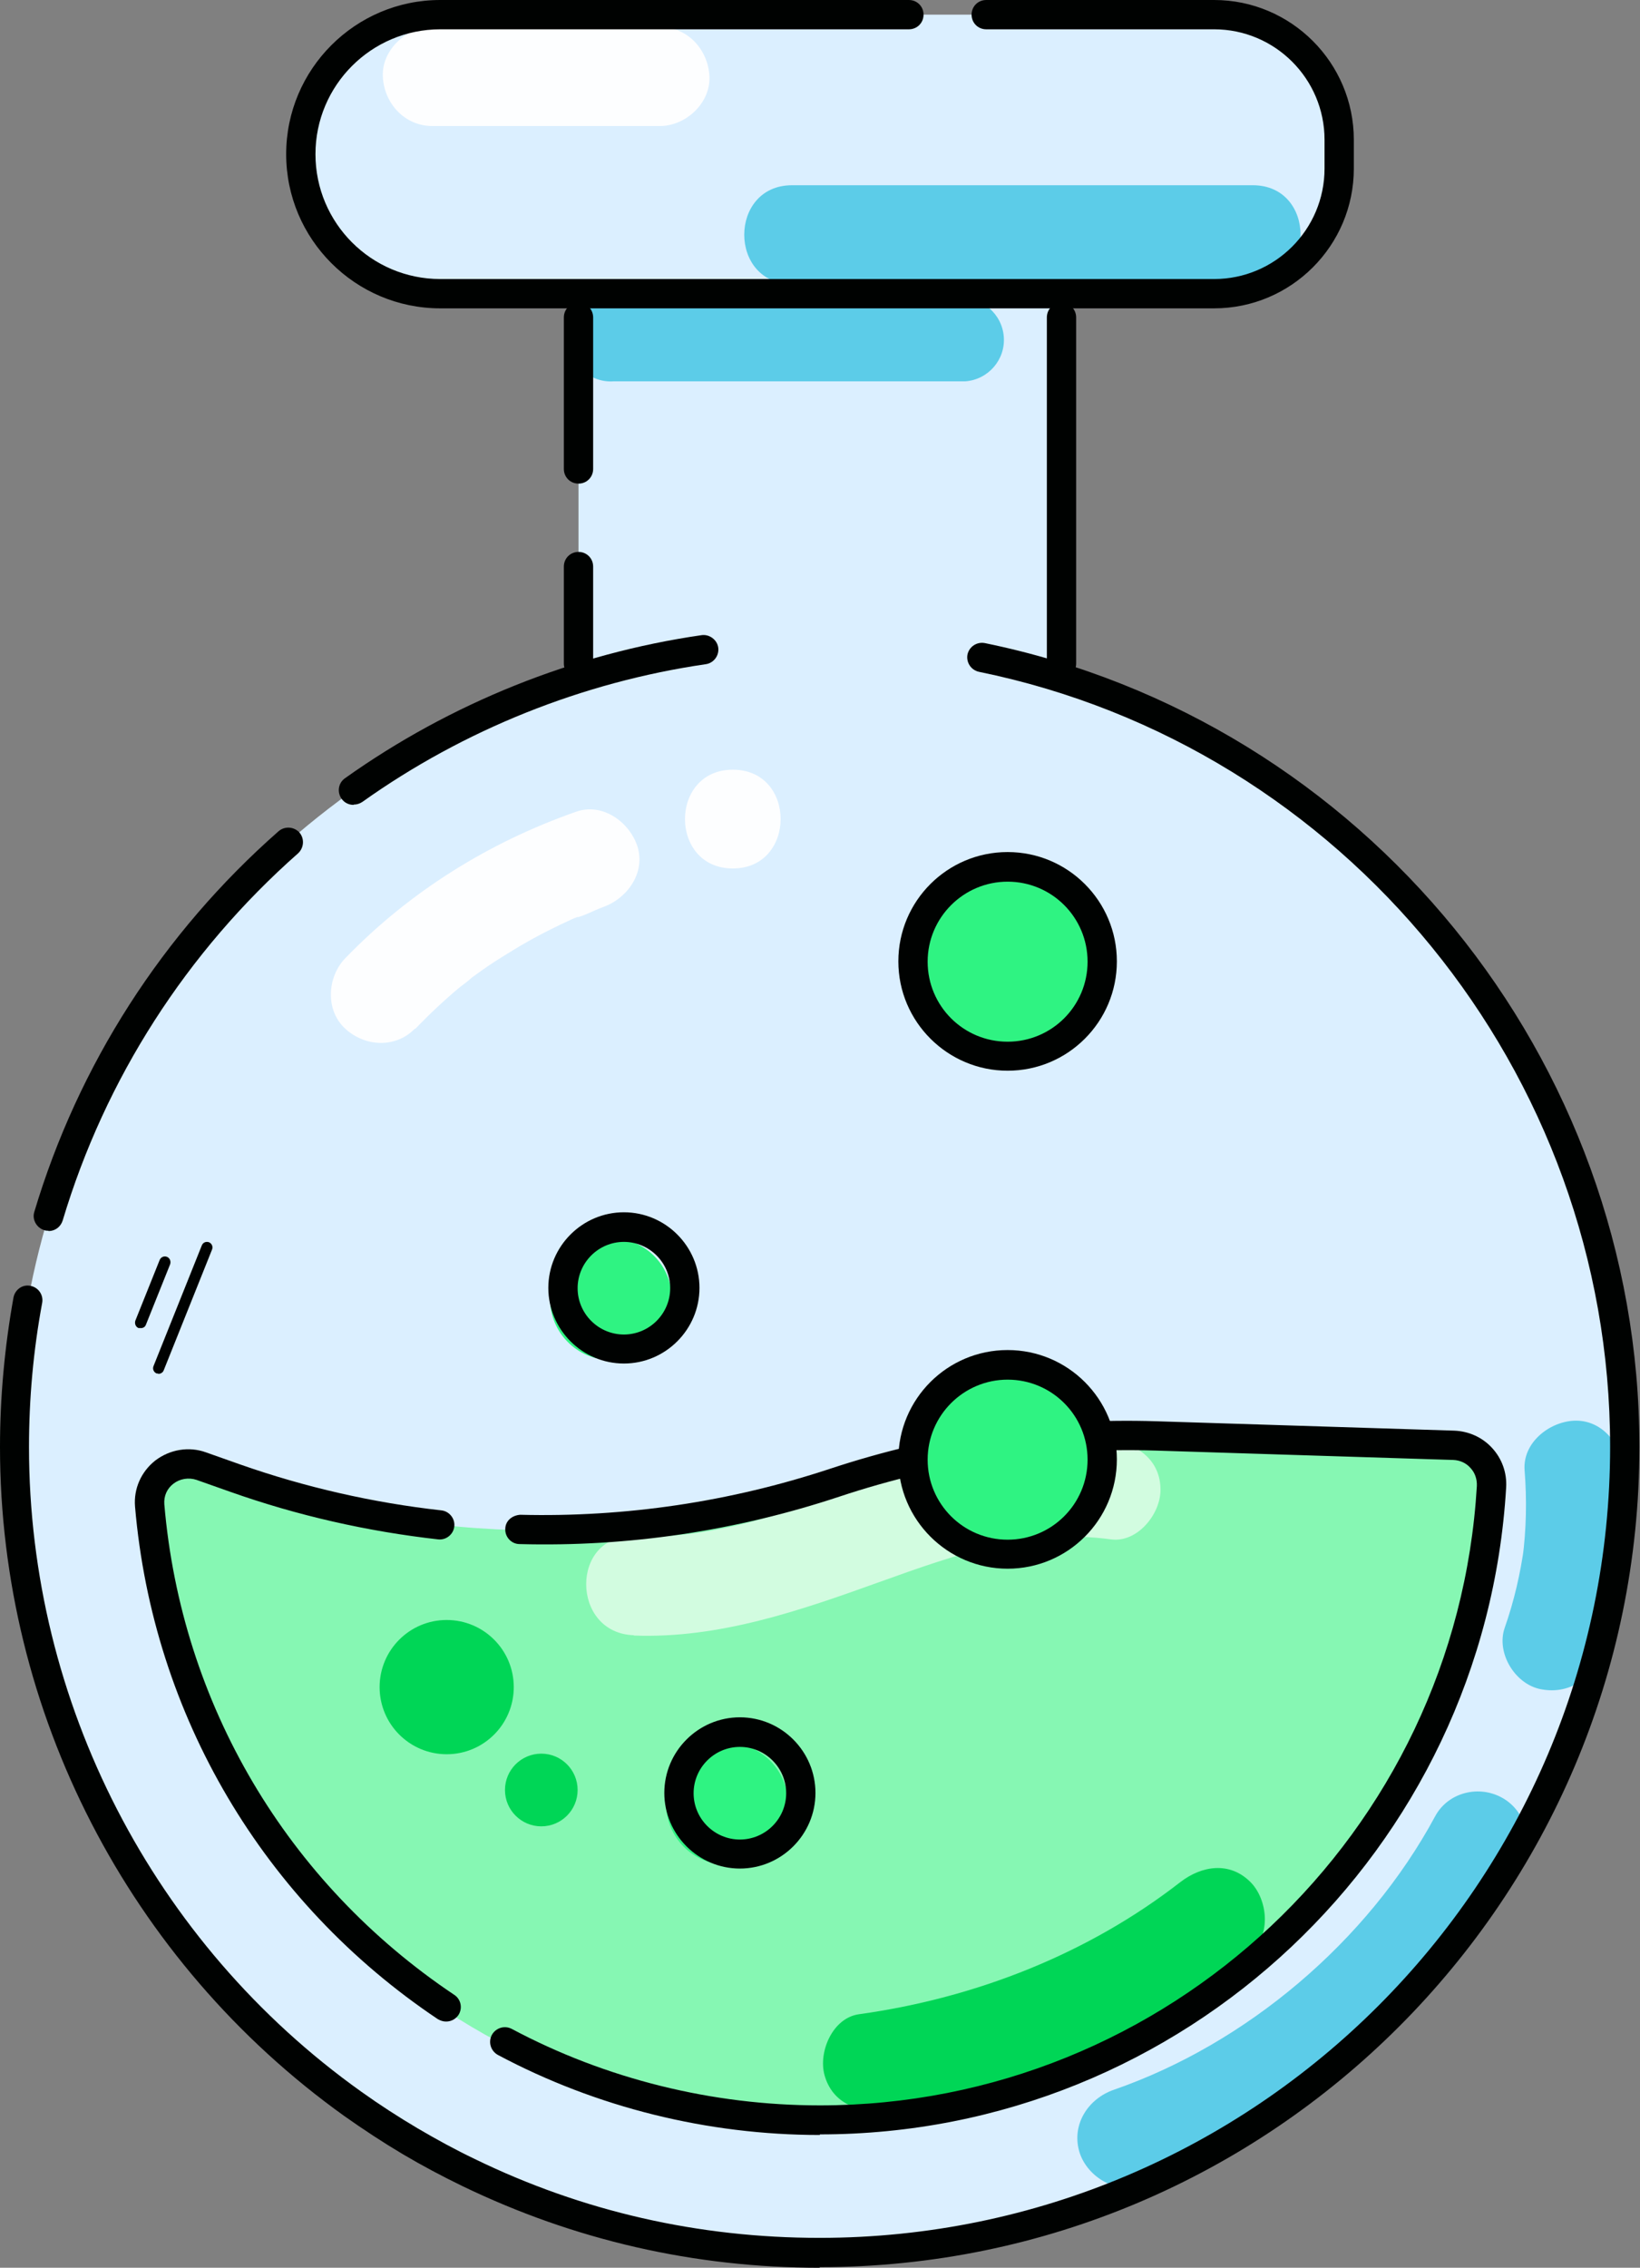 <?xml version="1.0" encoding="UTF-8"?>
<svg id="Layer_2" data-name="Layer 2" xmlns="http://www.w3.org/2000/svg" viewBox="0 0 55.99 77.37">
  <rect x="0" y="0" width="55.99" height="77.37" fill="#808080" stroke="none"/>
  <defs>
    <style>
      .cls-1 {
        fill: #00d656;
      }

      .cls-2 {
        fill: #000201;
      }

      .cls-3 {
        fill: #fdfeff;
      }

      .cls-4 {
        fill: #2ff382;
      }

      .cls-5 {
        fill: #dbefff;
      }

      .cls-6 {
        fill: #d2fce0;
      }

      .cls-7 {
        fill: #86f7b3;
      }

      .cls-8 {
        fill: #5ccce8;
      }
    </style>
  </defs>
  <g id="Layer_3" data-name="Layer 3">
    <g>
      <path class="cls-5" d="M15.03,.5h26.42c2.36,0,4.27,1.91,4.27,4.27v.98c0,2.36-1.91,4.27-4.27,4.27H15.03c-2.63,0-4.76-2.13-4.76-4.76h0c0-2.63,2.13-4.76,4.76-4.76Z"/>
      <polyline class="cls-5" points="36.24 24.14 36.24 10.31 19.75 10.31 19.75 24.14"/>
      <circle class="cls-5" cx="27.99" cy="49.37" r="27.49"/>
      <path class="cls-8" d="M32.75,13.01h-11.79c-.78,.06-1.46-.53-1.52-1.31-.06-.78,.53-1.46,1.31-1.52,.07,0,.14,0,.21,0h11.79c.78-.06,1.46,.53,1.52,1.31,.06,.78-.53,1.46-1.31,1.52-.07,0-.14,0-.21,0Z"/>
      <g>
        <path class="cls-2" d="M19.75,23.14c-.28,0-.5-.22-.5-.5v-3.31c0-.28,.22-.5,.5-.5s.5,.22,.5,.5v3.31c0,.28-.22,.5-.5,.5Z"/>
        <path class="cls-2" d="M19.75,16.5c-.28,0-.5-.22-.5-.5v-5.17c0-.28,.22-.5,.5-.5s.5,.22,.5,.5v5.17c0,.28-.22,.5-.5,.5Z"/>
        <path class="cls-2" d="M36.24,23.14c-.28,0-.5-.22-.5-.5V10.83c0-.28,.22-.5,.5-.5s.5,.22,.5,.5v11.81c0,.28-.22,.5-.5,.5Z"/>
      </g>
      <path class="cls-7" d="M49.91,49.34c.58,.02,1.05,.5,1.03,1.08-.55,12.2-10.61,21.92-22.95,21.92S6.34,63.33,5.15,51.77c-.12-1.13,.98-2.01,2.05-1.63l.83,.29c6.62,2.32,13.82,2.38,20.48,.18h0c3.54-1.17,7.25-1.71,10.97-1.59l10.43,.33Z"/>
      <g>
        <circle class="cls-1" cx="15.25" cy="57.56" r="2.29"/>
        <circle class="cls-1" cx="18.48" cy="61.07" r="1.24"/>
      </g>
      <path class="cls-6" d="M21.64,55.8c2.91,.11,5.67-.85,8.37-1.82s5.16-1.84,7.92-1.46c.9,.12,1.69-.86,1.69-1.69,0-1.01-.78-1.57-1.69-1.69-5.76-.77-10.62,3.49-16.29,3.28-2.17-.08-2.17,3.3,0,3.37h0Z"/>
      <path class="cls-1" d="M30.24,71.97c4.57-.63,8.82-2.55,12.45-5.37,.72-.56,.59-1.8,0-2.39-.71-.71-1.66-.56-2.39,0-3.11,2.42-6.94,3.95-10.97,4.51-.9,.12-1.4,1.28-1.18,2.08,.27,.97,1.17,1.3,2.08,1.18h0Z"/>
      <path class="cls-2" d="M15.23,68.97c-.1,0-.19-.03-.28-.08-5.96-3.99-9.73-10.37-10.34-17.49-.05-.61,.21-1.19,.69-1.57,.5-.38,1.15-.49,1.73-.28l1.16,.41c2.22,.78,4.54,1.31,6.88,1.57,.27,.03,.47,.28,.44,.55-.03,.27-.28,.47-.55,.44-2.41-.27-4.8-.81-7.09-1.62l-1.16-.41c-.27-.09-.57-.04-.79,.13-.22,.17-.33,.42-.31,.7,.58,6.82,4.19,12.92,9.9,16.74,.23,.15,.29,.46,.14,.69-.1,.14-.25,.22-.42,.22Z"/>
      <path class="cls-2" d="M27.99,72.84c-3.83,0-7.63-.94-10.99-2.73-.24-.13-.34-.43-.21-.68,.13-.24,.43-.34,.68-.21,3.21,1.71,6.85,2.61,10.52,2.61,11.88,0,21.73-9.28,22.43-21.13,.01-.23-.06-.45-.22-.62-.15-.17-.36-.26-.58-.27l-10.16-.32c-3.68-.11-7.31,.41-10.8,1.57-3.53,1.17-7.2,1.72-10.92,1.62-.28,0-.5-.24-.49-.51,0-.28,.23-.47,.51-.49,3.59,.09,7.16-.44,10.58-1.57,3.6-1.19,7.35-1.74,11.15-1.62l10.16,.32c.5,.02,.96,.23,1.29,.59,.34,.37,.51,.85,.48,1.35-.73,12.37-11.02,22.07-23.43,22.07Z"/>
      <path class="cls-3" d="M14.18,35.1c.48-.5,.99-.98,1.52-1.42,.14-.11,.29-.21,.42-.34-.08,.07-.23,.17-.06,.05,.06-.05,.13-.09,.19-.14,.29-.21,.58-.41,.89-.6,.57-.36,1.16-.7,1.76-.99,.16-.08,.32-.16,.48-.23,.07-.03,.14-.07,.22-.1,.22-.1,.15-.02-.02,0,.33-.06,.69-.27,1-.38,.83-.29,1.47-1.17,1.18-2.08-.27-.82-1.18-1.49-2.08-1.18-2.98,1.04-5.7,2.73-7.9,5.01-.61,.64-.68,1.76,0,2.39s1.73,.68,2.39,0h0Z"/>
      <path class="cls-3" d="M25.02,29.63c2.17,0,2.18-3.37,0-3.37s-2.18,3.37,0,3.37h0Z"/>
      <circle class="cls-4" cx="34.48" cy="49.64" r="3.23"/>
      <path class="cls-2" d="M34.4,53.52c-2.05,0-3.73-1.67-3.73-3.73s1.67-3.73,3.73-3.73,3.73,1.67,3.73,3.73-1.67,3.73-3.73,3.73Zm0-6.45c-1.5,0-2.73,1.22-2.73,2.73s1.22,2.73,2.73,2.73,2.73-1.22,2.73-2.73-1.22-2.73-2.73-2.73Z"/>
      <circle class="cls-4" cx="34.48" cy="32.65" r="3.23"/>
      <path class="cls-2" d="M34.4,36.53c-2.05,0-3.73-1.67-3.73-3.73s1.67-3.73,3.73-3.73,3.73,1.67,3.73,3.73-1.67,3.73-3.73,3.73Zm0-6.45c-1.5,0-2.73,1.22-2.73,2.73s1.22,2.73,2.73,2.73,2.73-1.22,2.73-2.73-1.22-2.73-2.73-2.73Z"/>
      <circle class="cls-4" cx="24.82" cy="61.54" r="2.08"/>
      <path class="cls-2" d="M25.26,63.75c-1.42,0-2.58-1.16-2.58-2.58s1.16-2.58,2.58-2.58,2.58,1.16,2.58,2.58-1.16,2.58-2.58,2.58Zm0-4.15c-.87,0-1.58,.71-1.58,1.58s.71,1.58,1.58,1.58,1.58-.71,1.58-1.58-.71-1.58-1.58-1.58Z"/>
      <circle class="cls-4" cx="20.86" cy="44.32" r="2.08"/>
      <path class="cls-2" d="M21.3,46.52c-1.42,0-2.58-1.16-2.58-2.58s1.16-2.58,2.58-2.58,2.58,1.16,2.58,2.58-1.16,2.58-2.58,2.58Zm0-4.15c-.87,0-1.58,.71-1.58,1.58s.71,1.58,1.58,1.58,1.58-.71,1.58-1.58-.71-1.58-1.58-1.58Z"/>
      <path class="cls-8" d="M38.92,74.55c5.42-1.88,10.27-5.83,13-10.89,.43-.8,.2-1.84-.61-2.31s-1.87-.2-2.31,.61c-2.31,4.29-6.47,7.78-10.98,9.34-.86,.3-1.43,1.16-1.18,2.08,.23,.84,1.21,1.48,2.08,1.18h0Z"/>
      <path class="cls-8" d="M27.04,9.69c5.24,0,10.48,0,15.73,0,2.17,0,2.18-3.37,0-3.37-5.24,0-10.48,0-15.73,0-2.17,0-2.18,3.37,0,3.37h0Z"/>
      <path class="cls-8" d="M54.63,56.44c.69-2,.97-4.17,.8-6.28-.07-.88-.73-1.73-1.69-1.69-.85,.04-1.76,.75-1.69,1.69,.08,1,.06,2.01-.07,3.01l.06-.45c-.13,.96-.35,1.91-.67,2.82-.29,.84,.33,1.88,1.18,2.08,.94,.21,1.77-.28,2.08-1.18h0Z"/>
      <path class="cls-2" d="M1.65,41.99s-.1,0-.14-.02c-.26-.08-.42-.36-.34-.62,1.5-5.02,4.38-9.51,8.34-12.99,.21-.18,.52-.16,.71,.04,.18,.21,.16,.52-.04,.71-3.81,3.36-6.59,7.69-8.04,12.53-.07,.22-.26,.36-.48,.36Z"/>
      <path class="cls-2" d="M27.99,77.37c-4.28,0-8.38-.94-12.21-2.79-.68-.33-1.36-.69-2.02-1.08-.69-.41-1.36-.85-2.01-1.31C4.4,66.93,0,58.41,0,49.37c0-1.71,.16-3.43,.46-5.1,.05-.27,.31-.46,.58-.4,.27,.05,.45,.31,.4,.58-.3,1.61-.45,3.26-.45,4.92,0,8.71,4.24,16.93,11.34,21.99,.63,.45,1.28,.87,1.94,1.26,.63,.37,1.29,.73,1.94,1.04,3.68,1.79,7.64,2.69,11.77,2.69,14.88,0,26.99-12.11,26.99-26.99,0-12.77-9.06-23.89-21.55-26.44-.27-.06-.44-.32-.39-.59,.06-.27,.32-.44,.59-.39,12.95,2.65,22.35,14.18,22.35,27.42,0,15.44-12.56,27.99-27.99,27.99Z"/>
      <path class="cls-2" d="M12.07,27.46c-.16,0-.31-.07-.41-.21-.16-.23-.11-.54,.12-.7,3.6-2.56,7.81-4.25,12.17-4.88,.26-.04,.53,.15,.57,.42,.04,.27-.15,.53-.42,.57-4.2,.61-8.26,2.23-11.73,4.7-.09,.06-.19,.09-.29,.09Z"/>
      <path class="cls-3" d="M14.76,4.3c2.59,0,5.18,0,7.77,0,.88,0,1.73-.78,1.69-1.69s-.74-1.69-1.69-1.69c-2.59,0-5.18,0-7.77,0-.88,0-1.73,.78-1.69,1.69s.74,1.69,1.69,1.69h0Z"/>
      <path class="cls-2" d="M41.45,10.52H15.03c-2.9,0-5.26-2.36-5.26-5.26S12.13,0,15.03,0H31.03c.28,0,.5,.22,.5,.5s-.22,.5-.5,.5H15.03c-2.35,0-4.26,1.91-4.26,4.26s1.91,4.26,4.26,4.26h26.42c2.08,0,3.77-1.69,3.77-3.77v-.98c0-2.08-1.69-3.77-3.77-3.77h-7.78c-.28,0-.5-.22-.5-.5s.22-.5,.5-.5h7.78c2.63,0,4.77,2.14,4.77,4.77v.98c0,2.63-2.14,4.77-4.77,4.77Z"/>
      <g>
        <path class="cls-2" d="M4.78,45.31h-.05c-.1-.04-.14-.15-.11-.25l.83-2.07c.04-.1,.15-.15,.25-.11,0,0,0,0,0,0,.1,.04,.14,.15,.11,.25l-.83,2.07c-.03,.08-.11,.12-.19,.11Z"/>
        <path class="cls-2" d="M5.4,46.86h-.05c-.1-.04-.15-.15-.11-.25,0,0,0,0,0,0l1.65-4.12c.04-.1,.14-.14,.24-.11,0,0,0,0,0,0,.1,.04,.15,.15,.11,.25,0,0,0,0,0,0l-1.65,4.12c-.03,.08-.11,.13-.2,.12Z"/>
      </g>
    </g>
  </g>
</svg>